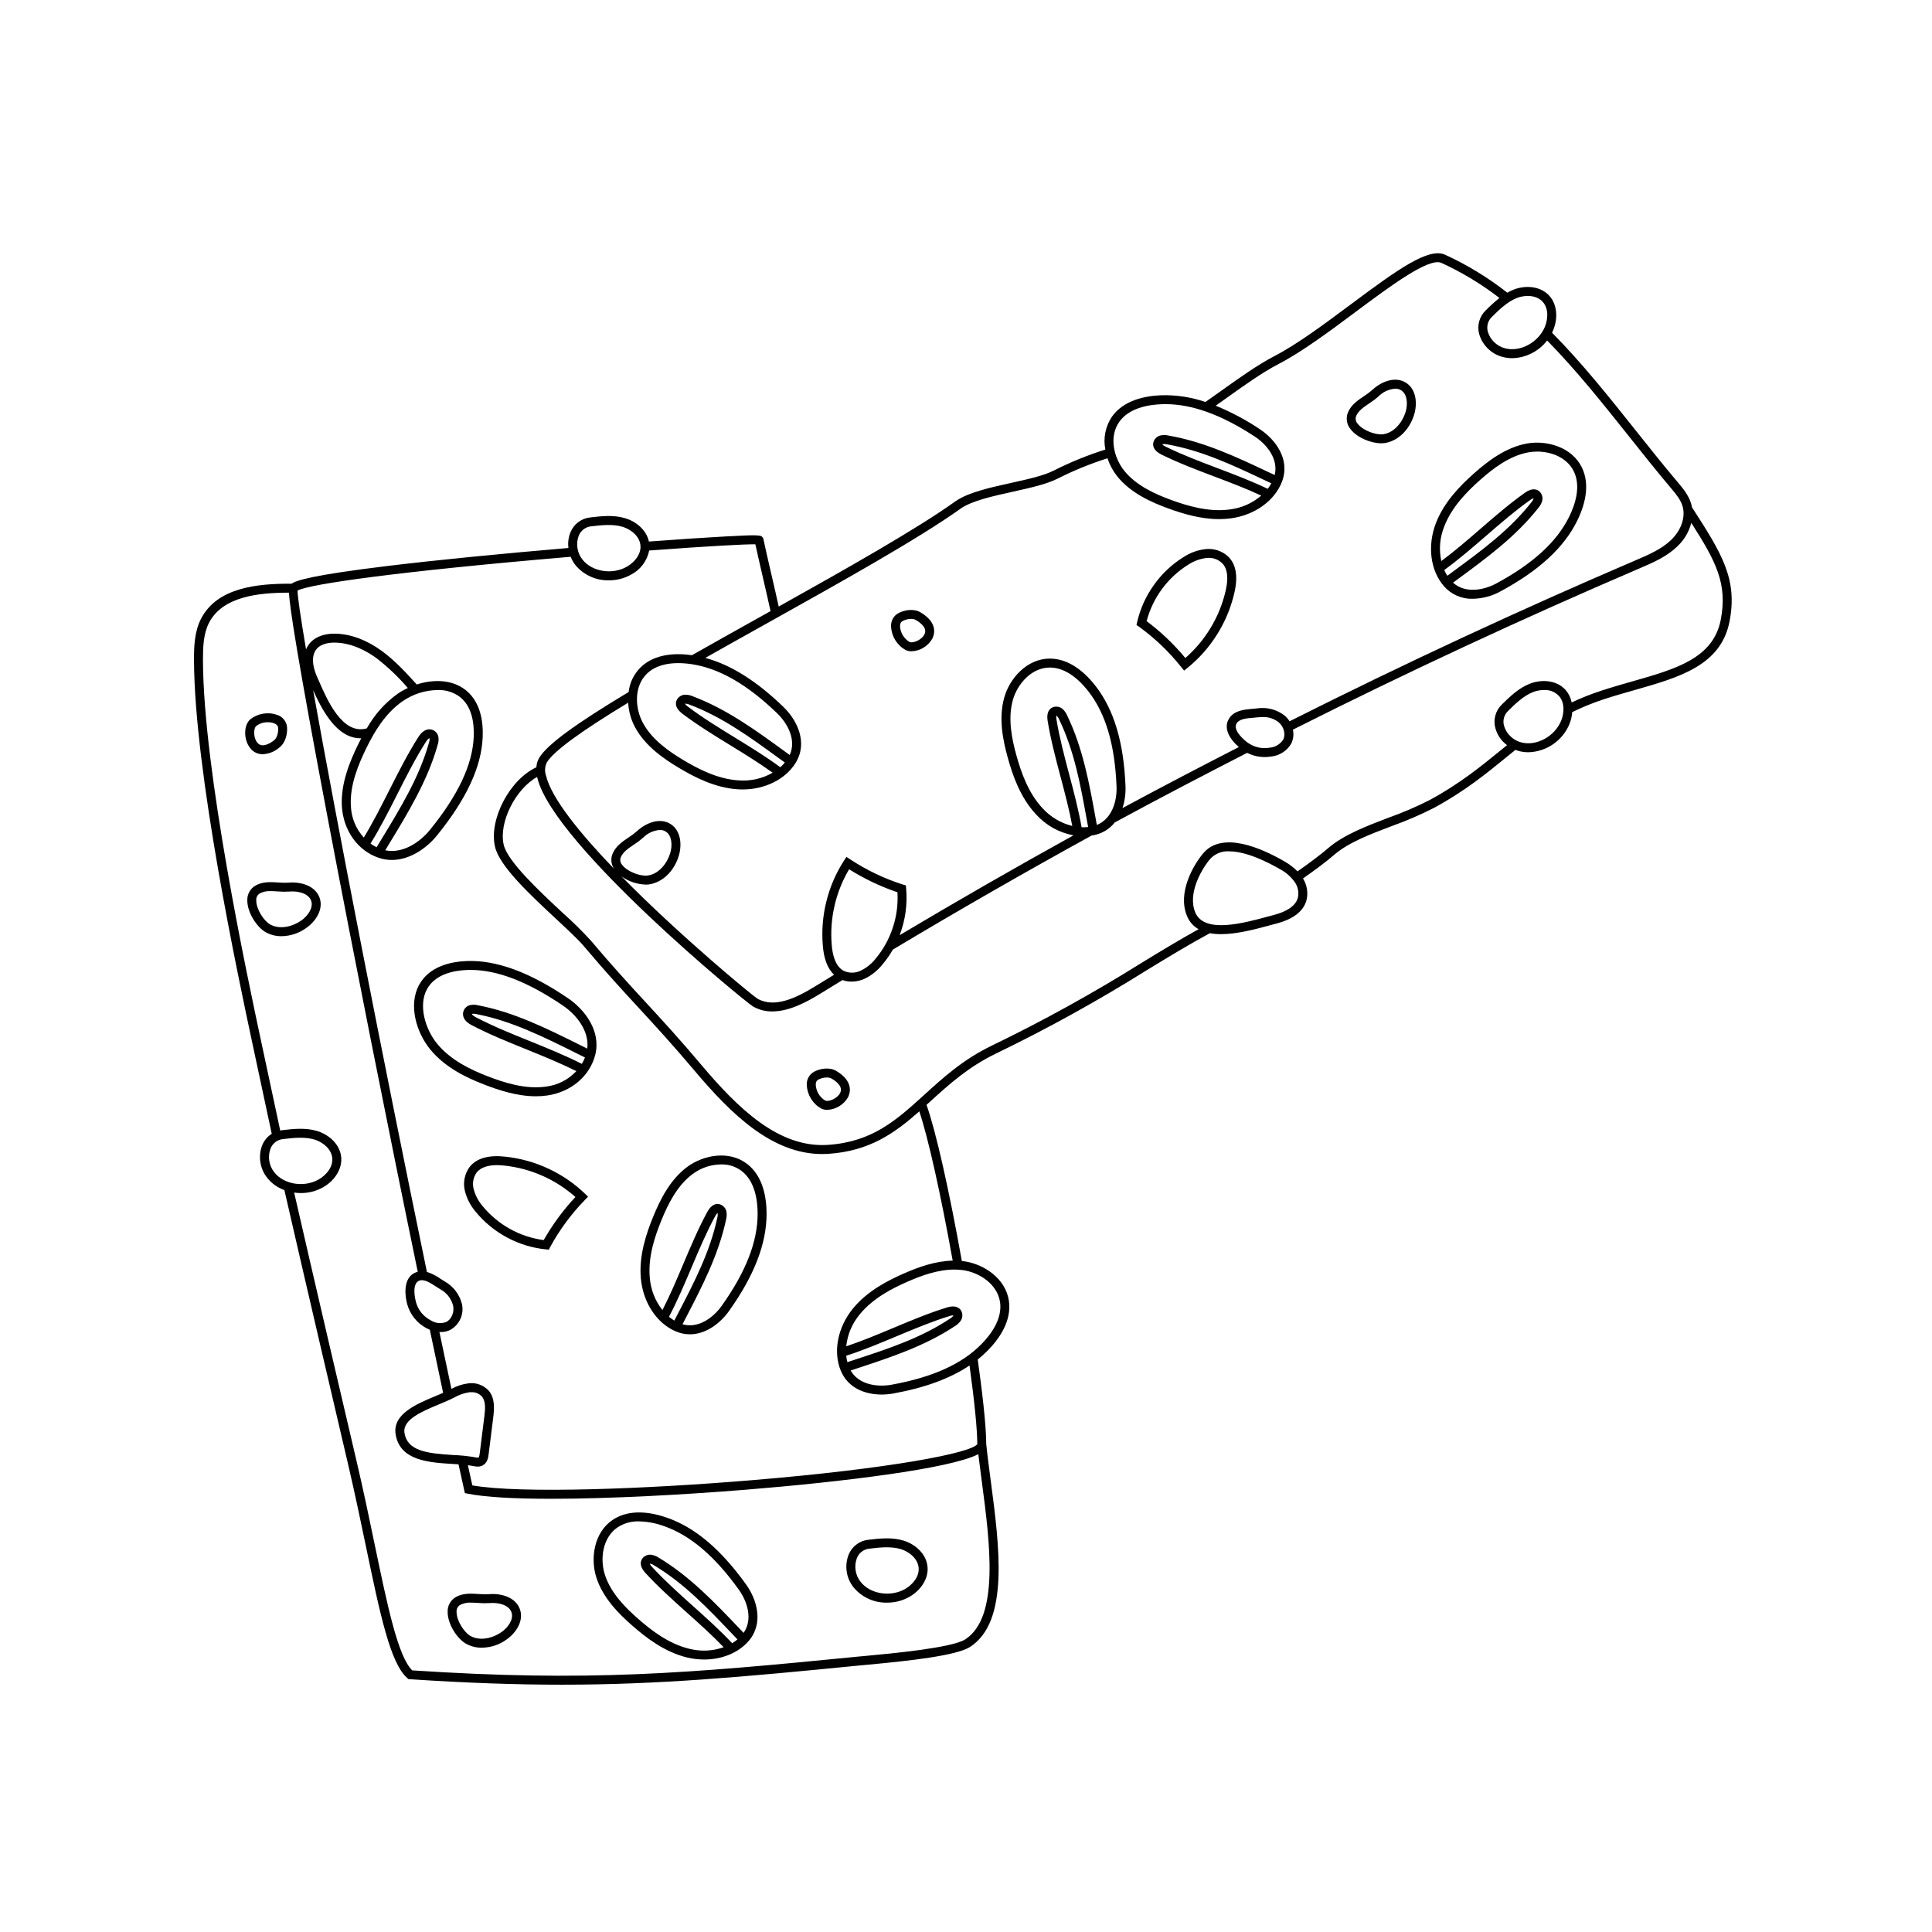 <svg xmlns="http://www.w3.org/2000/svg" xmlns:xlink="http://www.w3.org/1999/xlink" width="400" zoomAndPan="magnify" viewBox="0 0 300 300" height="400" preserveAspectRatio="xMidYMid meet" version="1.0"><defs><clipPath id="c3be69a689"><path d="M 30 39 L 269 39 L 269 261.898 L 30 261.898 Z M 30 39 " clip-rule="nonzero"/></clipPath></defs><path fill="currentColor" d="M 78.52 179.613 C 75.883 179.309 74.004 179.844 72.926 181.199 C 72.531 181.738 72.27 182.332 72.141 182.988 C 72.012 183.645 72.031 184.297 72.191 184.945 C 72.5 186.141 73.051 187.207 73.852 188.148 C 75.211 189.805 76.836 191.137 78.723 192.152 C 80.609 193.164 82.617 193.781 84.75 194 L 85.227 194.043 L 85.441 193.617 C 86.906 190.938 88.703 188.504 90.836 186.316 L 91.312 185.82 L 90.82 185.34 C 89.141 183.734 87.246 182.441 85.141 181.461 C 83.035 180.48 80.828 179.863 78.52 179.613 Z M 84.426 192.559 C 82.566 192.312 80.82 191.734 79.184 190.824 C 77.547 189.91 76.133 188.73 74.941 187.285 C 74.277 186.508 73.812 185.629 73.551 184.641 C 73.434 184.199 73.414 183.75 73.496 183.301 C 73.578 182.848 73.754 182.438 74.016 182.062 C 74.723 181.176 75.98 180.922 77.184 180.922 C 77.574 180.926 77.969 180.949 78.359 180.996 C 80.398 181.219 82.355 181.746 84.234 182.578 C 86.109 183.41 87.816 184.508 89.352 185.871 C 87.445 187.906 85.805 190.137 84.426 192.559 Z M 84.426 192.559 " fill-opacity="1" fill-rule="nonzero"/><path fill="currentColor" d="M 75.926 247.543 C 75.383 247.574 74.844 247.566 74.305 247.516 C 73.141 247.441 71.93 247.363 70.828 247.965 C 70.406 248.199 70.078 248.523 69.84 248.941 C 69.602 249.359 69.492 249.809 69.512 250.289 C 69.492 252.184 70.992 254.457 72.344 255.227 C 73.113 255.652 73.938 255.863 74.816 255.855 C 76.258 255.828 77.562 255.391 78.723 254.535 C 80.168 253.504 81.352 251.672 80.738 249.902 C 80.09 248.035 77.852 247.371 75.926 247.543 Z M 77.914 253.402 C 76.598 254.344 74.574 254.895 73.031 254.02 C 72.062 253.465 70.887 251.645 70.898 250.301 C 70.875 250.074 70.918 249.859 71.027 249.656 C 71.137 249.453 71.289 249.297 71.492 249.188 C 72.012 248.938 72.555 248.828 73.129 248.855 C 73.48 248.855 73.844 248.879 74.215 248.902 C 74.824 248.957 75.438 248.965 76.047 248.926 C 77.395 248.809 79.023 249.203 79.422 250.359 C 79.801 251.441 78.902 252.695 77.914 253.402 Z M 77.914 253.402 " fill-opacity="1" fill-rule="nonzero"/><path fill="currentColor" d="M 44.82 137.059 C 44.281 137.09 43.738 137.082 43.199 137.031 C 42.035 136.957 40.828 136.879 39.723 137.484 C 39.301 137.715 38.969 138.039 38.734 138.457 C 38.496 138.875 38.387 139.328 38.402 139.809 C 38.387 141.699 39.887 143.973 41.238 144.742 C 42.004 145.172 42.832 145.379 43.711 145.371 C 45.152 145.344 46.453 144.906 47.617 144.051 C 49.062 143.02 50.246 141.188 49.633 139.422 C 48.984 137.551 46.746 136.887 44.82 137.059 Z M 46.809 142.922 C 45.492 143.859 43.469 144.414 41.926 143.535 C 40.957 142.98 39.781 141.16 39.793 139.82 C 39.77 139.59 39.812 139.375 39.922 139.172 C 40.031 138.969 40.188 138.812 40.387 138.703 C 40.906 138.453 41.453 138.344 42.023 138.371 C 42.375 138.371 42.738 138.395 43.109 138.418 C 43.723 138.473 44.332 138.48 44.945 138.441 C 46.289 138.32 47.918 138.723 48.32 139.875 C 48.695 140.961 47.801 142.211 46.809 142.922 Z M 46.809 142.922 " fill-opacity="1" fill-rule="nonzero"/><path fill="currentColor" d="M 40.809 117.113 C 41.773 117.059 42.621 116.719 43.355 116.094 C 44.336 115.363 44.668 113.941 44.566 112.855 C 44.516 112.426 44.352 112.047 44.078 111.711 C 43.805 111.379 43.465 111.145 43.055 111.012 C 42.336 110.758 41.605 110.695 40.855 110.82 C 40.102 110.945 39.43 111.246 38.836 111.719 C 37.801 112.656 37.82 114.918 38.875 116.199 C 39.375 116.809 40.02 117.113 40.809 117.113 Z M 39.77 112.75 C 40.312 112.332 40.926 112.133 41.613 112.152 C 41.938 112.148 42.25 112.199 42.555 112.312 C 43.137 112.535 43.172 112.879 43.184 112.992 C 43.25 113.688 43.047 114.594 42.527 114.98 C 41.723 115.586 40.621 116.129 39.953 115.316 C 39.309 114.539 39.371 113.109 39.77 112.75 Z M 39.77 112.75 " fill-opacity="1" fill-rule="nonzero"/><path fill="currentColor" d="M 140.266 239.211 C 138.449 238.672 136.539 238.895 134.855 239.094 C 134.168 239.164 133.543 239.406 132.992 239.824 C 132.438 240.238 132.031 240.77 131.773 241.414 C 131.441 242.266 131.344 243.145 131.48 244.051 C 131.617 244.953 131.969 245.766 132.539 246.48 C 133.18 247.254 133.953 247.848 134.867 248.266 C 135.777 248.68 136.734 248.879 137.738 248.859 C 138.996 248.863 140.168 248.555 141.258 247.93 C 143.051 246.891 144.145 245.117 144.035 243.414 C 143.902 241.246 142.043 239.742 140.266 239.211 Z M 140.562 246.727 C 138.297 248.039 135.125 247.535 133.633 245.625 C 133.223 245.105 132.965 244.52 132.863 243.863 C 132.762 243.207 132.824 242.57 133.055 241.949 C 133.215 241.535 133.473 241.195 133.824 240.93 C 134.18 240.664 134.578 240.512 135.02 240.473 C 136.57 240.289 138.328 240.086 139.867 240.543 C 141.141 240.926 142.555 242.012 142.648 243.5 C 142.738 244.938 141.582 246.137 140.562 246.727 Z M 140.562 246.727 " fill-opacity="1" fill-rule="nonzero"/><path fill="currentColor" d="M 103.496 235.641 C 101.148 234.832 97.793 234.238 95.16 235.988 C 92.23 237.941 91.652 241.965 92.594 244.93 C 93.613 248.137 96.113 250.617 98.176 252.422 C 100.293 254.277 103.172 256.512 106.648 257.363 C 107.535 257.578 108.434 257.688 109.344 257.688 C 112.043 257.688 114.555 256.699 116.164 254.91 C 118.648 252.148 117.555 248.41 115.863 246.051 C 111.922 240.551 107.879 237.148 103.496 235.641 Z M 107.605 249.383 C 105.414 247.418 103.152 245.391 101.234 243.297 C 101.09 243.156 100.977 242.996 100.898 242.812 C 100.934 242.805 100.965 242.805 101 242.809 C 101.215 242.863 101.414 242.953 101.594 243.082 C 106.246 245.883 109.867 249.688 113.703 253.719 L 114.516 254.57 C 114.254 254.785 113.98 254.98 113.691 255.156 C 111.812 253.16 109.68 251.242 107.605 249.383 Z M 115.469 253.551 L 114.711 252.758 C 110.98 248.84 107.125 244.789 102.312 241.891 C 101.969 241.656 101.59 241.504 101.184 241.43 C 100.879 241.379 100.59 241.418 100.312 241.547 C 100.035 241.672 99.82 241.867 99.66 242.129 C 99.426 242.559 99.328 243.273 100.207 244.234 C 102.172 246.379 104.461 248.43 106.676 250.418 C 108.613 252.152 110.609 253.941 112.371 255.781 C 110.598 256.398 108.801 256.473 106.98 256.008 C 103.793 255.23 101.09 253.125 99.094 251.371 C 97.168 249.688 94.836 247.387 93.922 244.504 C 93.133 242.035 93.574 238.715 95.93 237.145 C 96.938 236.508 98.039 236.203 99.23 236.238 C 100.543 236.27 101.812 236.508 103.047 236.953 C 107.145 238.363 110.965 241.602 114.734 246.855 C 116.035 248.676 116.938 251.441 115.469 253.551 Z M 115.469 253.551 " fill-opacity="1" fill-rule="nonzero"/><path fill="currentColor" d="M 115.996 180.719 C 113.199 178.582 109.207 179.344 106.707 181.199 C 104.008 183.203 102.469 186.375 101.434 188.91 C 100.367 191.512 99.188 194.961 99.512 198.527 C 99.855 202.258 101.977 205.48 104.922 206.73 C 105.625 207.035 106.359 207.188 107.125 207.191 C 109.664 207.191 111.891 205.414 113.203 203.57 C 117.125 198.055 119.031 193.125 119.035 188.492 C 119.035 186.008 118.512 182.641 115.996 180.719 Z M 105.246 204.023 L 104.711 205.059 C 104.418 204.883 104.141 204.688 103.879 204.469 C 105.16 202.043 106.285 199.406 107.371 196.84 C 108.516 194.133 109.699 191.332 111.059 188.836 C 111.141 188.656 111.258 188.5 111.406 188.363 C 111.426 188.395 111.438 188.426 111.445 188.457 C 111.461 188.68 111.438 188.898 111.379 189.109 C 110.238 194.422 107.816 199.086 105.246 204.023 Z M 112.07 202.762 C 110.777 204.582 108.453 206.34 105.98 205.633 L 106.48 204.664 C 108.977 199.863 111.559 194.895 112.738 189.402 C 112.848 189 112.871 188.594 112.809 188.184 C 112.758 187.883 112.625 187.621 112.414 187.402 C 112.203 187.18 111.949 187.035 111.652 186.973 C 111.168 186.887 110.461 187.027 109.836 188.172 C 108.445 190.727 107.25 193.559 106.09 196.297 C 105.078 198.695 104.031 201.164 102.863 203.426 C 101.707 201.949 101.051 200.273 100.898 198.402 C 100.602 195.133 101.715 191.895 102.723 189.438 C 103.691 187.066 105.113 184.117 107.539 182.312 C 108.855 181.34 110.336 180.836 111.977 180.809 C 113.152 180.785 114.211 181.125 115.152 181.824 C 117.215 183.402 117.645 186.32 117.645 188.492 C 117.641 192.824 115.816 197.492 112.07 202.762 Z M 112.07 202.762 " fill-opacity="1" fill-rule="nonzero"/><path fill="currentColor" d="M 88.223 155.02 C 82.223 150.941 77.066 149.055 72.461 149.23 C 69.973 149.328 66.672 150.047 65.09 152.91 C 63.371 156.027 64.645 160.312 66.793 162.938 C 69.137 165.801 72.48 167.355 75.129 168.387 C 77.41 169.273 80.285 170.23 83.215 170.23 C 83.797 170.23 84.379 170.191 84.957 170.109 C 88.648 169.582 91.578 167.113 92.422 163.82 C 93.383 160.082 90.758 156.742 88.223 155.02 Z M 90.348 165.195 C 87.781 163.898 85.027 162.777 82.352 161.695 C 79.504 160.547 76.562 159.355 73.898 157.965 C 73.391 157.699 73.281 157.504 73.281 157.461 C 73.301 157.441 73.32 157.426 73.348 157.422 C 73.559 157.398 73.77 157.414 73.973 157.469 C 79.398 158.508 84.359 160.98 89.613 163.598 L 90.836 164.207 C 90.699 164.551 90.539 164.879 90.348 165.195 Z M 91.191 162.832 L 90.234 162.352 C 84.891 159.691 79.848 157.176 74.238 156.102 C 73.82 155.996 73.406 155.988 72.984 156.078 C 72.676 156.152 72.422 156.312 72.219 156.559 C 72.02 156.805 71.91 157.086 71.895 157.402 C 71.871 158.109 72.332 158.715 73.258 159.195 C 75.98 160.621 78.953 161.82 81.828 162.98 C 84.402 164.023 87.047 165.102 89.5 166.324 C 88.203 167.684 86.625 168.488 84.762 168.73 C 81.574 169.188 78.211 168.094 75.637 167.09 C 73.145 166.117 70.012 164.672 67.871 162.059 C 66.062 159.848 64.906 156.129 66.312 153.582 C 67.578 151.285 70.387 150.703 72.52 150.617 C 72.703 150.613 72.887 150.609 73.07 150.609 C 77.234 150.609 81.941 152.43 87.441 156.168 C 89.453 157.535 91.531 160.047 91.191 162.832 Z M 91.191 162.832 " fill-opacity="1" fill-rule="nonzero"/><g clip-path="url(#c3be69a689)"><path fill="currentColor" d="M 262.727 78.766 C 262.695 78.582 262.656 78.402 262.605 78.223 C 262.203 76.875 261.277 75.777 260.535 74.898 C 258.34 72.305 256.148 69.547 254.023 66.879 C 249.91 61.703 245.652 56.363 241 51.66 C 241.066 51.523 241.133 51.387 241.188 51.246 C 241.973 49.324 241.746 47.258 240.621 45.977 C 239.188 44.344 236.797 44.293 235.066 44.961 C 234.715 45.102 234.379 45.262 234.055 45.449 C 231.066 43.102 227.844 41.137 224.391 39.555 C 221.84 38.402 217.145 41.746 209.695 47.305 C 205.645 50.32 201.457 53.441 197.914 55.281 C 195.301 56.637 192.449 58.672 189.691 60.641 C 188.852 61.238 188.016 61.836 187.18 62.418 C 184.953 61.66 182.664 61.312 180.309 61.375 C 177.824 61.469 174.484 62.125 172.66 64.707 C 172.156 65.457 171.816 66.27 171.637 67.156 C 171.461 68.039 171.461 68.922 171.637 69.805 C 168.887 70.676 166.223 71.762 163.645 73.059 C 162.105 73.859 159.625 74.406 157.004 74.988 C 153.695 75.719 150.281 76.477 148.328 77.867 C 142.301 82.172 131.617 88.203 120.918 94.184 C 120.629 92.863 120.223 91.105 119.824 89.387 C 119.332 87.254 118.82 85.047 118.551 83.742 L 118.527 83.641 L 118.477 83.547 C 118.223 83.086 118.176 82.996 112.703 83.297 C 109.637 83.461 105.52 83.734 100.762 84.09 C 100.367 82.234 98.691 80.945 97.074 80.465 C 95.258 79.922 93.348 80.148 91.664 80.344 C 90.977 80.414 90.352 80.66 89.797 81.074 C 89.246 81.492 88.84 82.023 88.578 82.668 C 88.266 83.445 88.16 84.254 88.266 85.09 C 77.457 86.008 67.543 86.992 60.285 87.871 C 48.512 89.293 45.984 90.129 45.273 90.641 C 39.977 90.602 33.695 91.223 31.211 96.094 C 30.195 98.082 30.117 100.348 30.125 102.5 C 30.18 119.848 36.992 151.723 39.23 162.195 L 42.008 175.18 C 42.062 175.445 42.129 175.746 42.195 176.059 C 41.52 176.488 41.027 177.074 40.723 177.816 C 40.391 178.668 40.293 179.547 40.43 180.453 C 40.566 181.355 40.922 182.168 41.488 182.887 C 42.199 183.773 43.09 184.41 44.16 184.797 C 47.219 198.184 52.285 219.84 53.992 227.121 C 55.066 231.688 55.992 236.145 56.812 240.074 C 59.016 250.656 60.605 258.301 63.258 260.582 L 63.434 260.734 L 63.664 260.75 C 72.535 261.336 80.129 261.598 87.25 261.598 C 102.27 261.598 115.16 260.422 133.363 258.625 C 133.684 258.594 134.105 258.555 134.609 258.508 C 141.355 257.887 148.535 257.074 150.613 255.742 C 156.734 251.82 155.195 240.18 153.84 229.914 C 153.574 227.918 153.324 226.035 153.145 224.27 C 153.137 221.148 152.434 215.477 151.82 211.105 C 152.375 210.66 152.906 210.188 153.402 209.68 C 155.141 207.906 157.117 205.129 156.664 202 C 156.156 198.516 152.77 196.27 149.688 195.848 C 149.578 195.836 149.469 195.824 149.355 195.812 C 147.352 184.633 145.312 175.625 143.871 171.562 L 144.445 171.039 C 147.363 168.391 150.375 165.652 154.672 163.586 C 162.707 159.699 170.508 155.383 178.074 150.648 C 181.426 148.602 184.598 146.672 187.867 144.906 C 188.441 145.008 189.02 145.059 189.602 145.055 C 192.117 145.055 195.004 144.273 197.285 143.656 C 197.613 143.566 197.922 143.484 198.219 143.406 C 200.785 142.727 202.34 141.543 202.844 139.887 C 203.004 139.297 203.039 138.699 202.949 138.094 C 202.859 137.488 202.652 136.926 202.328 136.406 C 204.336 135.004 206.02 133.73 207.109 132.785 C 209.355 130.84 212.605 129.605 216.047 128.297 C 218.32 127.488 220.531 126.539 222.68 125.441 C 227.434 122.863 230.723 120.18 233.902 117.586 C 234.375 117.199 234.844 116.82 235.316 116.438 C 235.512 116.516 235.715 116.582 235.918 116.637 C 236.379 116.754 236.848 116.809 237.324 116.809 C 238.008 116.793 238.676 116.68 239.332 116.465 C 239.984 116.254 240.594 115.957 241.156 115.566 C 241.723 115.18 242.223 114.719 242.656 114.188 C 243.086 113.656 243.438 113.074 243.699 112.441 C 243.941 111.844 244.086 111.223 244.133 110.578 C 245.742 109.789 247.395 109.121 249.094 108.566 C 250.676 108.047 252.277 107.59 253.824 107.152 C 260.719 105.191 267.234 103.34 268.559 96.508 C 269.852 89.871 267.324 85.902 262.727 78.766 Z M 235.566 46.262 C 236.809 45.781 238.59 45.773 239.574 46.895 C 240.527 47.977 240.344 49.633 239.898 50.723 C 238.914 53.148 236.098 54.691 233.75 54.098 C 233.105 53.938 232.543 53.629 232.062 53.176 C 231.578 52.719 231.238 52.176 231.039 51.543 C 230.914 51.117 230.91 50.691 231.027 50.266 C 231.145 49.84 231.363 49.473 231.691 49.176 C 232.805 48.082 234.066 46.84 235.566 46.262 Z M 173.793 65.512 C 175.289 63.391 178.191 62.848 180.359 62.766 C 180.559 62.758 180.754 62.754 180.953 62.754 C 185.121 62.754 189.672 64.402 194.836 67.785 C 196.703 69.008 198.543 71.262 197.934 73.762 L 196.941 73.297 C 192.051 70.984 186.992 68.598 181.457 67.633 C 181.051 67.539 180.645 67.531 180.234 67.609 C 179.938 67.672 179.68 67.812 179.469 68.031 C 179.258 68.25 179.125 68.512 179.07 68.812 C 179.004 69.301 179.172 70 180.34 70.578 C 182.945 71.871 185.82 72.957 188.602 74.008 C 191.035 74.93 193.543 75.879 195.852 76.961 C 194.418 78.172 192.77 78.891 190.902 79.117 C 187.656 79.539 184.371 78.551 181.875 77.641 C 179.473 76.762 176.469 75.453 174.574 73.098 C 172.953 71.078 172.164 67.824 173.793 65.512 Z M 196.852 75.906 C 194.379 74.719 191.699 73.695 189.094 72.711 C 186.344 71.668 183.5 70.594 180.957 69.332 C 180.773 69.254 180.609 69.145 180.473 69 C 180.5 68.98 180.527 68.969 180.562 68.961 C 180.781 68.934 181.004 68.949 181.219 69 C 186.566 69.934 191.32 72.18 196.352 74.551 L 197.41 75.051 C 197.246 75.352 197.059 75.637 196.852 75.906 Z M 149.133 79 C 150.852 77.773 154.129 77.047 157.297 76.348 C 160.012 75.742 162.578 75.176 164.281 74.293 C 166.762 73.043 169.324 72 171.969 71.16 C 172.312 72.188 172.816 73.125 173.488 73.973 C 175.598 76.594 178.82 78.008 181.398 78.945 C 183.598 79.75 186.383 80.609 189.305 80.609 C 189.898 80.609 190.492 80.57 191.082 80.496 C 194.797 80.012 197.934 77.77 199.07 74.781 C 200.391 71.301 198.023 68.215 195.594 66.621 C 193.441 65.184 191.168 63.977 188.773 62.996 C 189.348 62.59 189.922 62.184 190.496 61.773 C 193.215 59.832 196.023 57.824 198.547 56.516 C 202.191 54.625 206.426 51.469 210.52 48.418 C 215.848 44.449 221.887 39.945 223.816 40.82 C 227.031 42.293 230.035 44.109 232.836 46.27 C 232.09 46.863 231.387 47.504 230.715 48.184 C 230.215 48.66 229.871 49.234 229.688 49.902 C 229.504 50.57 229.508 51.238 229.699 51.906 C 229.957 52.781 230.422 53.535 231.082 54.168 C 231.742 54.801 232.52 55.227 233.406 55.445 C 233.867 55.562 234.336 55.617 234.812 55.617 C 235.879 55.594 236.883 55.34 237.836 54.859 C 238.785 54.379 239.586 53.715 240.238 52.871 C 244.75 57.465 248.906 62.684 252.934 67.742 C 255.062 70.418 257.262 73.188 259.469 75.797 C 260.309 76.789 260.977 77.629 261.27 78.617 C 261.762 80.281 261.062 82.336 259.48 83.852 C 257.984 85.289 255.969 86.152 254.023 86.984 C 235.93 94.734 217.84 103.152 200.242 112 C 200.023 111.66 199.762 111.355 199.453 111.094 C 198.848 110.629 198.172 110.301 197.434 110.109 C 196.691 109.922 195.945 109.883 195.191 110 C 194.973 110.023 194.742 110.047 194.508 110.062 C 193.281 110.168 191.754 110.297 190.934 111.449 C 189.852 112.965 190.895 114.727 192.367 116.004 C 187.184 118.664 180.758 121.992 174.301 125.477 C 174.66 124.359 174.816 123.215 174.766 122.039 C 174.492 115.281 172.98 110.215 170.145 106.551 C 168.629 104.594 166.168 102.266 163.023 102.266 L 162.984 102.266 C 159.465 102.285 156.77 105.332 155.934 108.328 C 155.027 111.57 155.75 115.016 156.484 117.656 C 157.238 120.367 158.414 123.816 160.855 126.438 C 162.438 128.168 164.383 129.262 166.684 129.715 C 157.633 134.723 148.578 139.922 139.695 145.215 C 140.582 142.871 140.922 140.453 140.707 137.961 L 140.664 137.48 L 140.203 137.352 C 137.297 136.422 134.566 135.117 132.016 133.438 L 131.434 133.062 L 131.055 133.637 C 129.797 135.59 128.887 137.695 128.324 139.949 C 127.762 142.203 127.574 144.488 127.766 146.805 C 127.922 148.895 128.512 150.414 129.512 151.359 C 128.57 151.934 127.633 152.512 126.695 153.086 C 123.711 154.93 120.301 156.605 117.617 155.074 C 116.895 154.641 105.668 145.406 96.512 136.094 C 97.645 136.887 98.902 137.309 100.285 137.359 C 100.453 137.363 100.617 137.352 100.785 137.328 C 102.867 137.031 104.68 135.285 105.406 132.875 C 105.914 131.176 105.73 129.004 104.164 127.98 C 102.508 126.898 100.332 127.742 98.91 129.059 C 98.504 129.418 98.07 129.742 97.613 130.035 C 96.645 130.688 95.645 131.363 95.141 132.52 C 94.969 132.906 94.902 133.309 94.938 133.73 C 94.973 134.148 95.105 134.535 95.336 134.891 C 90.023 129.367 85.633 123.949 84.793 120.465 C 84.547 119.742 84.594 119.039 84.93 118.359 C 86.027 116.613 90.16 113.586 97.543 109.113 C 97.617 110.438 97.961 111.684 98.574 112.859 C 100.152 115.828 103.055 117.824 105.41 119.227 C 107.824 120.672 111.055 122.355 114.629 122.566 C 114.859 122.582 115.086 122.586 115.316 122.586 C 118.793 122.586 121.977 121.008 123.551 118.449 C 125.5 115.285 123.754 111.805 121.664 109.785 C 117.469 105.727 113.473 103.219 109.516 102.16 C 112.652 100.387 115.922 98.559 119.109 96.781 C 130.648 90.34 142.574 83.68 149.137 79 Z M 193.68 115.277 C 193.426 115.09 191.25 113.395 192.066 112.254 C 192.512 111.629 193.586 111.535 194.625 111.449 C 194.875 111.43 195.117 111.406 195.352 111.379 C 195.57 111.355 195.789 111.344 196.008 111.34 C 196.957 111.309 197.805 111.578 198.555 112.156 C 199.367 112.844 199.68 114.051 199.246 114.855 C 199.016 115.211 198.715 115.496 198.352 115.711 C 197.988 115.93 197.594 116.059 197.172 116.098 C 195.895 116.309 194.73 116.035 193.68 115.277 Z M 167.949 128.457 C 167.48 125.758 166.746 122.984 166.035 120.293 C 165.281 117.449 164.504 114.508 164.047 111.707 C 164.004 111.512 164 111.316 164.035 111.117 C 164.066 111.129 164.098 111.148 164.121 111.168 C 164.27 111.336 164.387 111.52 164.469 111.727 C 166.82 116.621 167.762 121.797 168.754 127.273 L 168.965 128.418 C 168.629 128.457 168.289 128.473 167.953 128.457 Z M 170.316 128.094 L 170.121 127.027 C 169.156 121.699 168.156 116.191 165.723 111.125 C 165.562 110.742 165.332 110.406 165.031 110.117 C 164.809 109.91 164.543 109.785 164.242 109.742 C 163.941 109.695 163.652 109.738 163.375 109.871 C 162.941 110.102 162.469 110.645 162.676 111.93 C 163.141 114.801 163.93 117.773 164.688 120.648 C 165.355 123.164 166.039 125.754 166.504 128.258 C 164.684 127.797 163.141 126.875 161.871 125.488 C 159.637 123.086 158.535 119.844 157.824 117.285 C 157.141 114.816 156.457 111.613 157.273 108.703 C 157.973 106.211 160.16 103.672 162.992 103.656 L 163.023 103.656 C 165.602 103.656 167.719 105.691 169.043 107.402 C 171.695 110.828 173.113 115.637 173.375 122.098 C 173.469 124.328 172.707 127.137 170.32 128.094 Z M 131.02 150.758 C 129.676 150.059 129.258 148.164 129.148 146.699 C 128.98 144.652 129.129 142.629 129.59 140.629 C 130.051 138.629 130.805 136.746 131.852 134.98 C 134.215 136.465 136.715 137.656 139.355 138.551 C 139.465 140.422 139.227 142.246 138.641 144.027 C 138.059 145.809 137.168 147.418 135.969 148.859 C 135.336 149.66 134.559 150.285 133.641 150.73 C 133.227 150.93 132.793 151.031 132.336 151.035 C 131.875 151.039 131.438 150.945 131.023 150.758 Z M 96.414 133.07 C 96.754 132.289 97.551 131.75 98.391 131.184 C 98.906 130.852 99.395 130.484 99.855 130.078 C 100.574 129.363 101.438 128.961 102.449 128.875 C 102.793 128.867 103.109 128.957 103.402 129.141 C 104.359 129.77 104.422 131.309 104.07 132.473 C 103.605 134.023 102.348 135.699 100.586 135.949 C 99.484 136.109 97.438 135.383 96.625 134.316 C 96.469 134.152 96.371 133.953 96.332 133.727 C 96.293 133.5 96.32 133.281 96.414 133.07 Z M 120.699 110.785 C 122.305 112.34 123.691 114.898 122.625 117.238 L 121.738 116.594 C 117.367 113.406 112.844 110.113 107.59 108.125 C 107.211 107.953 106.812 107.871 106.395 107.875 C 106.09 107.879 105.812 107.969 105.562 108.145 C 105.312 108.32 105.133 108.551 105.027 108.836 C 104.871 109.301 104.902 110.023 105.941 110.809 C 108.258 112.566 110.879 114.176 113.414 115.73 C 115.633 117.094 117.914 118.496 119.98 119.988 C 118.344 120.914 116.59 121.309 114.715 121.18 C 111.441 120.984 108.402 119.395 106.125 118.031 C 103.926 116.719 101.223 114.871 99.805 112.203 C 98.59 109.914 98.426 106.57 100.461 104.602 C 101.766 103.34 103.598 102.969 105.316 102.969 C 106.023 102.973 106.727 103.027 107.426 103.137 C 111.711 103.789 116.055 106.293 120.703 110.785 Z M 121.164 119.137 C 118.961 117.508 116.516 116.004 114.141 114.547 C 111.637 113.008 109.039 111.418 106.781 109.699 C 106.613 109.59 106.477 109.453 106.367 109.285 C 106.398 109.273 106.43 109.266 106.465 109.262 C 106.688 109.277 106.898 109.332 107.098 109.426 C 112.176 111.348 116.422 114.441 120.922 117.719 L 121.871 118.406 C 121.652 118.668 121.418 118.91 121.164 119.137 Z M 89.859 83.203 C 90.02 82.789 90.277 82.449 90.629 82.184 C 90.984 81.918 91.383 81.766 91.82 81.727 C 93.375 81.547 95.133 81.34 96.672 81.801 C 97.945 82.18 99.359 83.266 99.453 84.754 C 99.543 86.191 98.387 87.391 97.367 87.98 C 95.102 89.293 91.93 88.793 90.438 86.879 C 90.027 86.359 89.77 85.773 89.668 85.117 C 89.566 84.465 89.629 83.824 89.859 83.203 Z M 42.586 182.027 C 42.176 181.508 41.918 180.918 41.816 180.266 C 41.711 179.609 41.777 178.973 42.008 178.352 C 42.168 177.938 42.422 177.598 42.777 177.332 C 43.129 177.066 43.527 176.914 43.969 176.875 C 45.52 176.691 47.281 176.488 48.82 176.945 C 50.094 177.324 51.508 178.414 51.602 179.902 C 51.691 181.34 50.535 182.539 49.516 183.129 C 47.246 184.441 44.074 183.938 42.586 182.027 Z M 149.867 254.57 C 147.793 255.898 138.125 256.785 134.484 257.121 C 133.977 257.168 133.551 257.207 133.227 257.238 C 106.555 259.875 91.324 261.172 64.004 259.375 C 61.793 257.18 60.191 249.48 58.172 239.789 C 57.355 235.848 56.426 231.387 55.348 226.801 C 53.668 219.648 48.746 198.605 45.676 185.18 C 46.012 185.23 46.352 185.258 46.688 185.258 C 47.945 185.266 49.121 184.957 50.215 184.332 C 52.008 183.293 53.098 181.52 52.992 179.816 C 52.855 177.648 50.996 176.145 49.219 175.613 C 47.402 175.074 45.496 175.297 43.809 175.496 C 43.707 175.508 43.609 175.531 43.512 175.547 C 43.461 175.316 43.414 175.094 43.371 174.887 L 40.594 161.906 C 38.363 151.469 31.57 119.699 31.516 102.496 C 31.512 100.512 31.578 98.438 32.445 96.73 C 34.531 92.645 40.059 92.023 44.867 92.031 C 44.992 94.309 46.09 101.719 50.969 127.469 C 54.961 148.52 60.145 174.625 64.867 197.477 C 64.836 197.488 64.801 197.492 64.77 197.504 C 62.797 198.098 62.691 200.516 63.25 202.578 C 63.477 203.359 63.84 204.066 64.352 204.695 C 64.859 205.328 65.473 205.836 66.188 206.223 C 66.367 206.32 66.551 206.406 66.742 206.484 C 67.441 209.84 68.133 213.113 68.809 216.281 C 68.43 216.445 68.031 216.613 67.621 216.785 C 64.633 218.031 60.91 219.586 61.438 222.754 C 62.113 226.824 66.629 227.098 70.266 227.32 C 70.582 227.34 70.895 227.359 71.199 227.379 C 71.5 228.754 71.797 230.098 72.086 231.406 L 72.184 231.848 L 72.629 231.938 C 75.469 232.504 80.105 232.73 85.586 232.73 C 94.727 232.73 106.227 232.098 115.676 231.332 C 130.688 230.121 147.598 228.059 151.91 225.801 C 152.074 227.168 152.262 228.598 152.461 230.094 C 153.699 239.465 155.242 251.125 149.867 254.57 Z M 59.184 130.398 L 58.477 131.559 C 58.148 131.398 57.832 131.211 57.535 130.992 C 59.043 128.547 60.395 125.895 61.695 123.316 C 63.078 120.578 64.512 117.746 66.121 115.211 C 66.43 114.727 66.625 114.648 66.676 114.637 C 66.695 114.656 66.707 114.68 66.711 114.707 C 66.719 114.918 66.684 115.125 66.609 115.328 C 65.121 120.645 62.238 125.383 59.184 130.398 Z M 60.371 131.121 C 63.34 126.246 66.406 121.207 67.949 115.703 C 68.09 115.297 68.133 114.883 68.078 114.457 C 68.031 114.145 67.891 113.875 67.664 113.652 C 67.438 113.434 67.164 113.301 66.848 113.258 C 66.152 113.18 65.508 113.582 64.949 114.465 C 63.301 117.059 61.855 119.922 60.457 122.688 C 59.203 125.164 57.914 127.715 56.488 130.059 C 55.238 128.652 54.566 127.008 54.48 125.129 C 54.297 121.914 55.668 118.652 56.883 116.172 C 58.062 113.77 59.77 110.77 62.551 108.859 C 64.184 107.758 65.984 107.184 67.953 107.145 C 69.098 107.113 70.156 107.402 71.129 108.016 C 73.309 109.469 73.652 112.316 73.559 114.449 C 73.367 118.746 71.148 123.457 66.773 128.852 C 65.246 130.742 62.566 132.605 59.82 132.031 Z M 61.762 107.715 C 59.766 109.156 58.164 110.953 56.957 113.102 C 53.188 114.168 50.82 108.727 49.535 105.777 C 49.418 105.504 49.312 105.258 49.211 105.043 C 48.91 104.371 48.016 102.086 49.191 100.742 C 49.957 99.867 51.332 99.762 52.078 99.785 C 54.703 99.844 57.016 101.141 58.488 102.219 C 60.254 103.594 61.867 105.129 63.324 106.828 C 62.781 107.082 62.262 107.375 61.762 107.715 Z M 66.855 205.004 C 65.715 204.387 64.961 203.457 64.594 202.215 C 64.512 201.91 63.828 199.238 65.172 198.836 C 65.906 198.613 66.812 199.199 67.684 199.766 C 67.895 199.906 68.102 200.035 68.305 200.156 C 69.352 200.727 70.039 201.582 70.359 202.734 C 70.582 203.77 70.086 204.918 69.258 205.289 C 68.41 205.578 67.609 205.48 66.855 205.004 Z M 70.348 225.934 C 66.223 225.68 63.27 225.289 62.809 222.527 C 62.465 220.445 65.488 219.184 68.156 218.07 C 69.012 217.711 69.82 217.375 70.523 217.016 C 71.254 216.594 72.035 216.32 72.871 216.191 C 72.965 216.184 73.059 216.18 73.152 216.18 C 73.797 216.152 74.348 216.367 74.805 216.824 C 75.445 217.555 75.355 218.754 75.211 219.926 L 74.492 225.676 C 74.43 226.184 74.34 226.301 74.297 226.328 C 74.121 226.352 73.949 226.34 73.781 226.289 C 72.645 226.09 71.5 225.973 70.348 225.934 Z M 155.289 202.195 C 155.66 204.762 153.93 207.152 152.41 208.703 C 149.379 211.801 144.812 213.867 138.449 215.016 C 136.254 215.414 133.363 215.043 132.09 212.809 L 133.125 212.469 C 138.266 210.777 143.582 209.031 148.266 205.926 C 148.625 205.715 148.926 205.441 149.168 205.102 C 149.34 204.852 149.43 204.574 149.434 204.27 C 149.438 203.961 149.355 203.684 149.188 203.43 C 148.898 203.031 148.297 202.637 147.051 203.02 C 144.27 203.871 141.434 205.062 138.691 206.211 C 136.293 207.215 133.82 208.25 131.402 209.055 C 131.605 207.188 132.309 205.531 133.508 204.086 C 135.578 201.543 138.641 200.008 141.078 198.949 C 143.086 198.078 145.629 197.137 148.195 197.137 C 148.633 197.137 149.066 197.164 149.5 197.223 C 152.066 197.574 154.879 199.395 155.285 202.195 Z M 131.582 211.512 C 131.496 211.184 131.434 210.852 131.402 210.516 C 134.012 209.676 136.66 208.57 139.23 207.492 C 141.941 206.359 144.746 205.184 147.461 204.348 C 147.645 204.277 147.84 204.246 148.039 204.254 C 148.031 204.289 148.02 204.32 148 204.348 C 147.859 204.52 147.691 204.66 147.496 204.77 C 142.973 207.773 137.977 209.414 132.691 211.148 Z M 147.934 195.75 C 145.211 195.809 142.598 196.773 140.523 197.672 C 137.945 198.789 134.691 200.43 132.43 203.207 C 130.066 206.113 129.332 209.898 130.562 212.852 C 131.711 215.602 134.406 216.543 136.902 216.543 C 137.508 216.543 138.105 216.488 138.699 216.383 C 143.621 215.492 147.531 214.059 150.547 212.031 C 151.32 217.633 151.746 221.938 151.754 224.246 C 150.773 225.633 138.27 228.051 116.797 229.84 C 100.449 231.203 80.867 231.969 73.344 230.652 C 73.117 229.629 72.887 228.578 72.652 227.512 C 72.949 227.551 73.234 227.594 73.496 227.648 C 73.719 227.699 73.945 227.727 74.172 227.73 C 74.461 227.738 74.73 227.672 74.98 227.535 C 75.711 227.121 75.82 226.258 75.871 225.844 L 76.59 220.094 C 76.766 218.676 76.867 217.066 75.852 215.902 C 75.449 215.484 74.977 215.176 74.426 214.98 C 73.879 214.785 73.316 214.727 72.738 214.805 C 71.805 214.926 70.922 215.211 70.098 215.664 C 69.488 212.797 68.863 209.848 68.23 206.824 C 68.301 206.828 68.375 206.84 68.445 206.84 C 68.926 206.844 69.383 206.75 69.82 206.555 C 70.188 206.367 70.512 206.125 70.797 205.828 C 71.082 205.531 71.309 205.195 71.48 204.824 C 71.652 204.449 71.758 204.059 71.801 203.648 C 71.84 203.242 71.812 202.836 71.719 202.438 C 71.523 201.695 71.191 201.027 70.723 200.422 C 70.254 199.816 69.688 199.332 69.02 198.961 C 68.828 198.844 68.637 198.719 68.438 198.594 C 67.777 198.117 67.062 197.754 66.289 197.5 C 59.301 163.699 52.223 127.328 48.625 107.168 C 49.938 110.109 52.25 114.641 55.953 114.637 C 56 114.637 56.047 114.633 56.094 114.633 C 55.93 114.945 55.773 115.254 55.629 115.555 C 54.34 118.188 52.883 121.664 53.086 125.203 C 53.309 128.93 55.52 132.059 58.734 133.176 C 59.414 133.414 60.117 133.535 60.84 133.535 C 63.695 133.535 66.301 131.648 67.855 129.73 C 72.422 124.094 74.742 119.117 74.949 114.516 C 75.059 112.023 74.625 108.676 71.902 106.859 C 69.852 105.492 67.125 105.508 64.711 106.285 C 63.066 104.469 61.359 102.598 59.312 101.098 C 56.965 99.383 54.477 98.449 52.109 98.395 C 50.41 98.352 48.992 98.863 48.145 99.828 C 47.883 100.129 47.676 100.465 47.523 100.836 C 46.68 95.855 46.203 92.625 46.203 91.703 C 47.965 90.719 61.562 88.754 88.613 86.457 C 88.797 86.918 89.043 87.344 89.344 87.738 C 89.984 88.508 90.762 89.102 91.672 89.52 C 92.586 89.938 93.543 90.133 94.547 90.113 C 95.801 90.117 96.977 89.809 98.07 89.184 C 98.777 88.805 99.371 88.289 99.852 87.641 C 100.328 86.992 100.648 86.273 100.805 85.484 C 110.348 84.773 115.785 84.496 117.293 84.52 C 117.582 85.855 118.031 87.805 118.469 89.699 C 118.91 91.602 119.359 93.555 119.648 94.891 L 118.438 95.57 C 114.781 97.613 110.996 99.723 107.449 101.738 C 105.008 101.395 101.719 101.461 99.5 103.605 C 98.426 104.668 97.797 105.953 97.613 107.457 C 89.332 112.43 85.047 115.574 83.762 117.617 C 83.473 118.086 83.316 118.598 83.289 119.145 C 79.148 121.051 75.883 127.238 76.867 131.488 C 77.562 134.512 82.285 138.906 86.453 142.785 C 88.254 144.465 89.809 145.91 90.645 146.902 C 94.004 150.887 96.668 153.781 99.246 156.574 C 101.812 159.363 104.465 162.242 107.805 166.203 C 113.516 172.98 119.863 179.199 127.664 179.199 C 127.98 179.199 128.301 179.188 128.625 179.168 C 135.066 178.746 138.996 175.891 142.75 172.57 C 144.141 176.746 146.043 185.258 147.934 195.754 Z M 201.512 139.48 C 201.07 140.93 199.285 141.684 197.863 142.059 C 197.562 142.141 197.246 142.223 196.922 142.312 C 192.957 143.387 186.969 145.008 185.59 141.656 C 184.387 138.738 186.566 134.98 187.887 133.402 C 188.266 132.984 188.715 132.668 189.238 132.457 C 189.758 132.246 190.301 132.156 190.863 132.195 C 193.598 132.195 197.031 133.961 198.746 134.961 C 199.648 135.438 200.402 136.086 201.008 136.91 C 201.277 137.281 201.457 137.691 201.547 138.141 C 201.637 138.59 201.625 139.035 201.512 139.48 Z M 242.414 111.914 C 241.426 114.34 238.605 115.887 236.262 115.289 C 235.617 115.129 235.055 114.82 234.574 114.367 C 234.09 113.91 233.75 113.367 233.555 112.734 C 233.426 112.309 233.422 111.883 233.539 111.457 C 233.656 111.031 233.875 110.668 234.203 110.367 C 235.316 109.273 236.578 108.035 238.078 107.453 C 238.609 107.25 239.16 107.148 239.73 107.145 C 240.66 107.102 241.445 107.418 242.086 108.086 C 243.039 109.168 242.855 110.824 242.414 111.914 Z M 267.195 96.246 C 266.035 102.234 260.199 103.895 253.445 105.812 C 251.887 106.258 250.273 106.719 248.664 107.246 C 247.086 107.762 245.547 108.371 244.047 109.078 C 243.91 108.363 243.605 107.727 243.133 107.168 C 241.699 105.539 239.309 105.488 237.574 106.156 C 235.809 106.84 234.438 108.188 233.227 109.375 C 232.727 109.852 232.383 110.426 232.199 111.094 C 232.016 111.762 232.02 112.43 232.211 113.098 C 232.516 114.172 233.117 115.039 234.012 115.707 C 233.68 115.973 233.352 116.238 233.023 116.508 C 229.891 119.062 226.652 121.703 222.016 124.219 C 219.922 125.285 217.766 126.211 215.551 126.996 C 212.148 128.293 208.629 129.629 206.195 131.734 C 205.129 132.656 203.469 133.914 201.48 135.305 C 200.875 134.695 200.195 134.18 199.445 133.758 C 196.008 131.762 189.801 128.945 186.82 132.516 C 185.203 134.449 182.852 138.664 184.301 142.191 C 184.66 143.102 185.266 143.801 186.117 144.285 C 183.199 145.902 180.344 147.633 177.348 149.461 C 169.824 154.172 162.062 158.465 154.074 162.332 C 149.59 164.48 146.5 167.293 143.512 170.008 C 139.191 173.934 135.461 177.324 128.527 177.777 C 120.898 178.273 114.574 172.078 108.863 165.309 C 105.504 161.32 102.84 158.43 100.262 155.633 C 97.695 152.848 95.043 149.965 91.703 146.004 C 90.34 144.52 88.902 143.109 87.395 141.766 C 83.777 138.398 78.82 133.781 78.215 131.176 C 77.41 127.695 80.059 122.508 83.41 120.641 C 83.426 120.711 83.438 120.781 83.453 120.855 C 86.055 131.246 115.734 155.598 116.926 156.281 C 117.859 156.809 118.859 157.066 119.93 157.055 C 122.5 157.055 125.188 155.652 127.422 154.27 C 128.555 153.574 129.688 152.879 130.82 152.184 C 131.277 152.348 131.746 152.426 132.23 152.422 C 132.914 152.422 133.57 152.281 134.195 152.008 C 135.312 151.477 136.254 150.73 137.023 149.766 C 137.637 149.047 138.176 148.277 138.641 147.453 C 148.75 141.402 159.113 135.457 169.438 129.777 L 169.43 129.758 C 169.672 129.723 169.914 129.672 170.152 129.613 C 171.348 129.305 172.332 128.672 173.102 127.707 C 180.441 123.719 187.887 119.863 193.66 116.902 C 194.52 117.34 195.434 117.555 196.398 117.555 C 196.73 117.555 197.062 117.527 197.391 117.473 C 198.031 117.406 198.621 117.199 199.16 116.855 C 199.703 116.512 200.141 116.062 200.473 115.516 C 200.836 114.812 200.93 114.07 200.758 113.301 C 218.367 104.445 236.465 96.02 254.566 88.266 C 256.629 87.387 258.762 86.469 260.441 84.859 C 261.52 83.844 262.246 82.621 262.625 81.188 C 266.449 87.176 268.285 90.652 267.195 96.242 Z M 267.195 96.246 " fill-opacity="1" fill-rule="nonzero"/></g><path fill="currentColor" d="M 183.43 103.594 L 183.863 104.129 L 184.402 103.699 C 186.207 102.234 187.727 100.52 188.965 98.555 C 190.203 96.59 191.094 94.477 191.633 92.219 C 192.266 89.641 191.977 87.707 190.766 86.473 C 190.281 86.012 189.723 85.676 189.09 85.465 C 188.457 85.254 187.809 85.191 187.145 85.27 C 185.918 85.422 184.789 85.84 183.758 86.516 C 181.941 87.652 180.414 89.094 179.172 90.84 C 177.926 92.586 177.062 94.5 176.578 96.586 L 176.473 97.051 L 176.867 97.316 C 179.34 99.109 181.527 101.203 183.43 103.594 Z M 184.477 87.703 C 185.328 87.141 186.262 86.789 187.273 86.652 C 188.23 86.531 189.062 86.793 189.773 87.445 C 190.621 88.312 190.797 89.809 190.281 91.887 C 189.805 93.883 189.035 95.758 187.973 97.516 C 186.91 99.27 185.605 100.824 184.062 102.176 C 182.281 100.031 180.277 98.121 178.047 96.449 C 178.527 94.637 179.32 92.973 180.43 91.465 C 181.543 89.953 182.891 88.699 184.477 87.703 Z M 184.477 87.703 " fill-opacity="1" fill-rule="nonzero"/><path fill="currentColor" d="M 214.477 68.836 C 214.645 68.836 214.809 68.824 214.977 68.805 C 217.059 68.508 218.871 66.758 219.598 64.352 C 220.105 62.648 219.922 60.477 218.355 59.453 C 216.695 58.371 214.523 59.219 213.102 60.535 C 212.695 60.891 212.262 61.215 211.805 61.508 C 210.836 62.16 209.836 62.84 209.332 63.992 C 209.141 64.434 209.078 64.891 209.148 65.367 C 209.215 65.844 209.406 66.266 209.711 66.637 C 210.742 67.988 212.926 68.836 214.477 68.836 Z M 210.605 64.551 C 210.949 63.766 211.742 63.227 212.582 62.66 C 213.102 62.328 213.59 61.961 214.047 61.555 C 214.766 60.84 215.633 60.441 216.641 60.355 C 216.988 60.348 217.305 60.438 217.594 60.621 C 218.555 61.246 218.613 62.785 218.266 63.953 C 217.797 65.5 216.539 67.176 214.781 67.43 C 213.676 67.586 211.633 66.863 210.82 65.797 C 210.66 65.629 210.562 65.434 210.523 65.203 C 210.484 64.977 210.512 64.758 210.605 64.551 Z M 210.605 64.551 " fill-opacity="1" fill-rule="nonzero"/><path fill="currentColor" d="M 140.637 100.941 C 140.926 101.074 141.23 101.137 141.547 101.129 C 142.211 101.102 142.832 100.918 143.402 100.57 C 143.973 100.227 144.426 99.766 144.758 99.188 C 145.047 98.652 145.766 96.762 142.949 95.09 C 141.891 94.465 140.453 94.699 139.492 95.215 C 139.113 95.426 138.824 95.723 138.621 96.102 C 138.418 96.48 138.336 96.887 138.367 97.316 C 138.406 98.074 138.629 98.777 139.031 99.422 C 139.438 100.066 139.969 100.574 140.637 100.941 Z M 140.148 96.441 C 140.559 96.223 141 96.109 141.465 96.102 C 141.738 96.094 141.996 96.156 142.238 96.285 C 143.102 96.801 144.027 97.605 143.531 98.539 C 143.059 99.426 141.715 99.914 141.23 99.688 C 140.805 99.43 140.461 99.09 140.199 98.664 C 139.941 98.242 139.793 97.781 139.758 97.281 C 139.742 96.656 140.047 96.492 140.148 96.441 Z M 140.148 96.441 " fill-opacity="1" fill-rule="nonzero"/><path fill="currentColor" d="M 129.859 166.297 C 128.805 165.668 127.363 165.906 126.402 166.422 C 126.027 166.633 125.738 166.926 125.535 167.309 C 125.332 167.688 125.246 168.094 125.281 168.523 C 125.32 169.281 125.543 169.984 125.945 170.629 C 126.348 171.273 126.883 171.781 127.547 172.148 C 127.836 172.281 128.141 172.344 128.457 172.336 C 129.125 172.309 129.742 172.125 130.312 171.777 C 130.883 171.434 131.336 170.973 131.672 170.395 C 131.957 169.855 132.676 167.969 129.859 166.297 Z M 130.441 169.742 C 129.973 170.629 128.629 171.121 128.145 170.891 C 127.715 170.637 127.371 170.297 127.113 169.871 C 126.852 169.445 126.703 168.984 126.672 168.488 C 126.656 167.863 126.957 167.699 127.059 167.648 C 127.473 167.43 127.91 167.316 128.379 167.309 C 128.652 167.301 128.91 167.363 129.148 167.492 C 130.012 168.004 130.938 168.812 130.441 169.742 Z M 130.441 169.742 " fill-opacity="1" fill-rule="nonzero"/><path fill="currentColor" d="M 228.676 92.98 C 230.219 92.949 231.668 92.562 233.02 91.816 C 238.973 88.602 242.859 85.02 244.906 80.863 C 246.004 78.633 247.02 75.379 245.613 72.547 C 244.047 69.395 240.129 68.312 237.066 68.875 C 233.758 69.484 230.98 71.648 228.93 73.465 C 226.824 75.332 224.246 77.902 222.961 81.246 C 221.617 84.746 222.102 88.574 224.191 90.996 C 224.75 91.645 225.426 92.145 226.211 92.492 C 226.996 92.84 227.816 93.004 228.676 92.98 Z M 224.742 89.406 C 224.559 89.121 224.398 88.824 224.262 88.512 C 226.48 86.902 228.656 85.023 230.762 83.199 C 232.984 81.277 235.281 79.289 237.598 77.648 C 237.754 77.523 237.926 77.434 238.117 77.379 C 238.121 77.414 238.121 77.445 238.113 77.48 C 238.027 77.684 237.914 77.871 237.762 78.035 C 234.395 82.301 230.16 85.418 225.672 88.715 Z M 224.262 81.746 C 225.434 78.688 227.867 76.27 229.852 74.508 C 231.766 72.809 234.348 70.789 237.316 70.242 C 237.77 70.16 238.227 70.121 238.688 70.121 C 240.926 70.121 243.324 71.066 244.363 73.164 C 245.52 75.488 244.617 78.297 243.656 80.246 C 241.742 84.133 238.047 87.52 232.359 90.59 C 230.391 91.652 227.531 92.199 225.625 90.477 L 226.496 89.836 C 230.859 86.629 235.371 83.309 238.852 78.895 C 239.129 78.582 239.328 78.23 239.457 77.832 C 239.543 77.539 239.539 77.246 239.449 76.957 C 239.355 76.664 239.191 76.426 238.953 76.234 C 238.555 75.945 237.855 75.758 236.793 76.512 C 234.422 78.188 232.098 80.199 229.852 82.145 C 227.883 83.848 225.852 85.605 223.805 87.121 C 223.418 85.285 223.57 83.492 224.262 81.746 Z M 224.262 81.746 " fill-opacity="1" fill-rule="nonzero"/></svg>